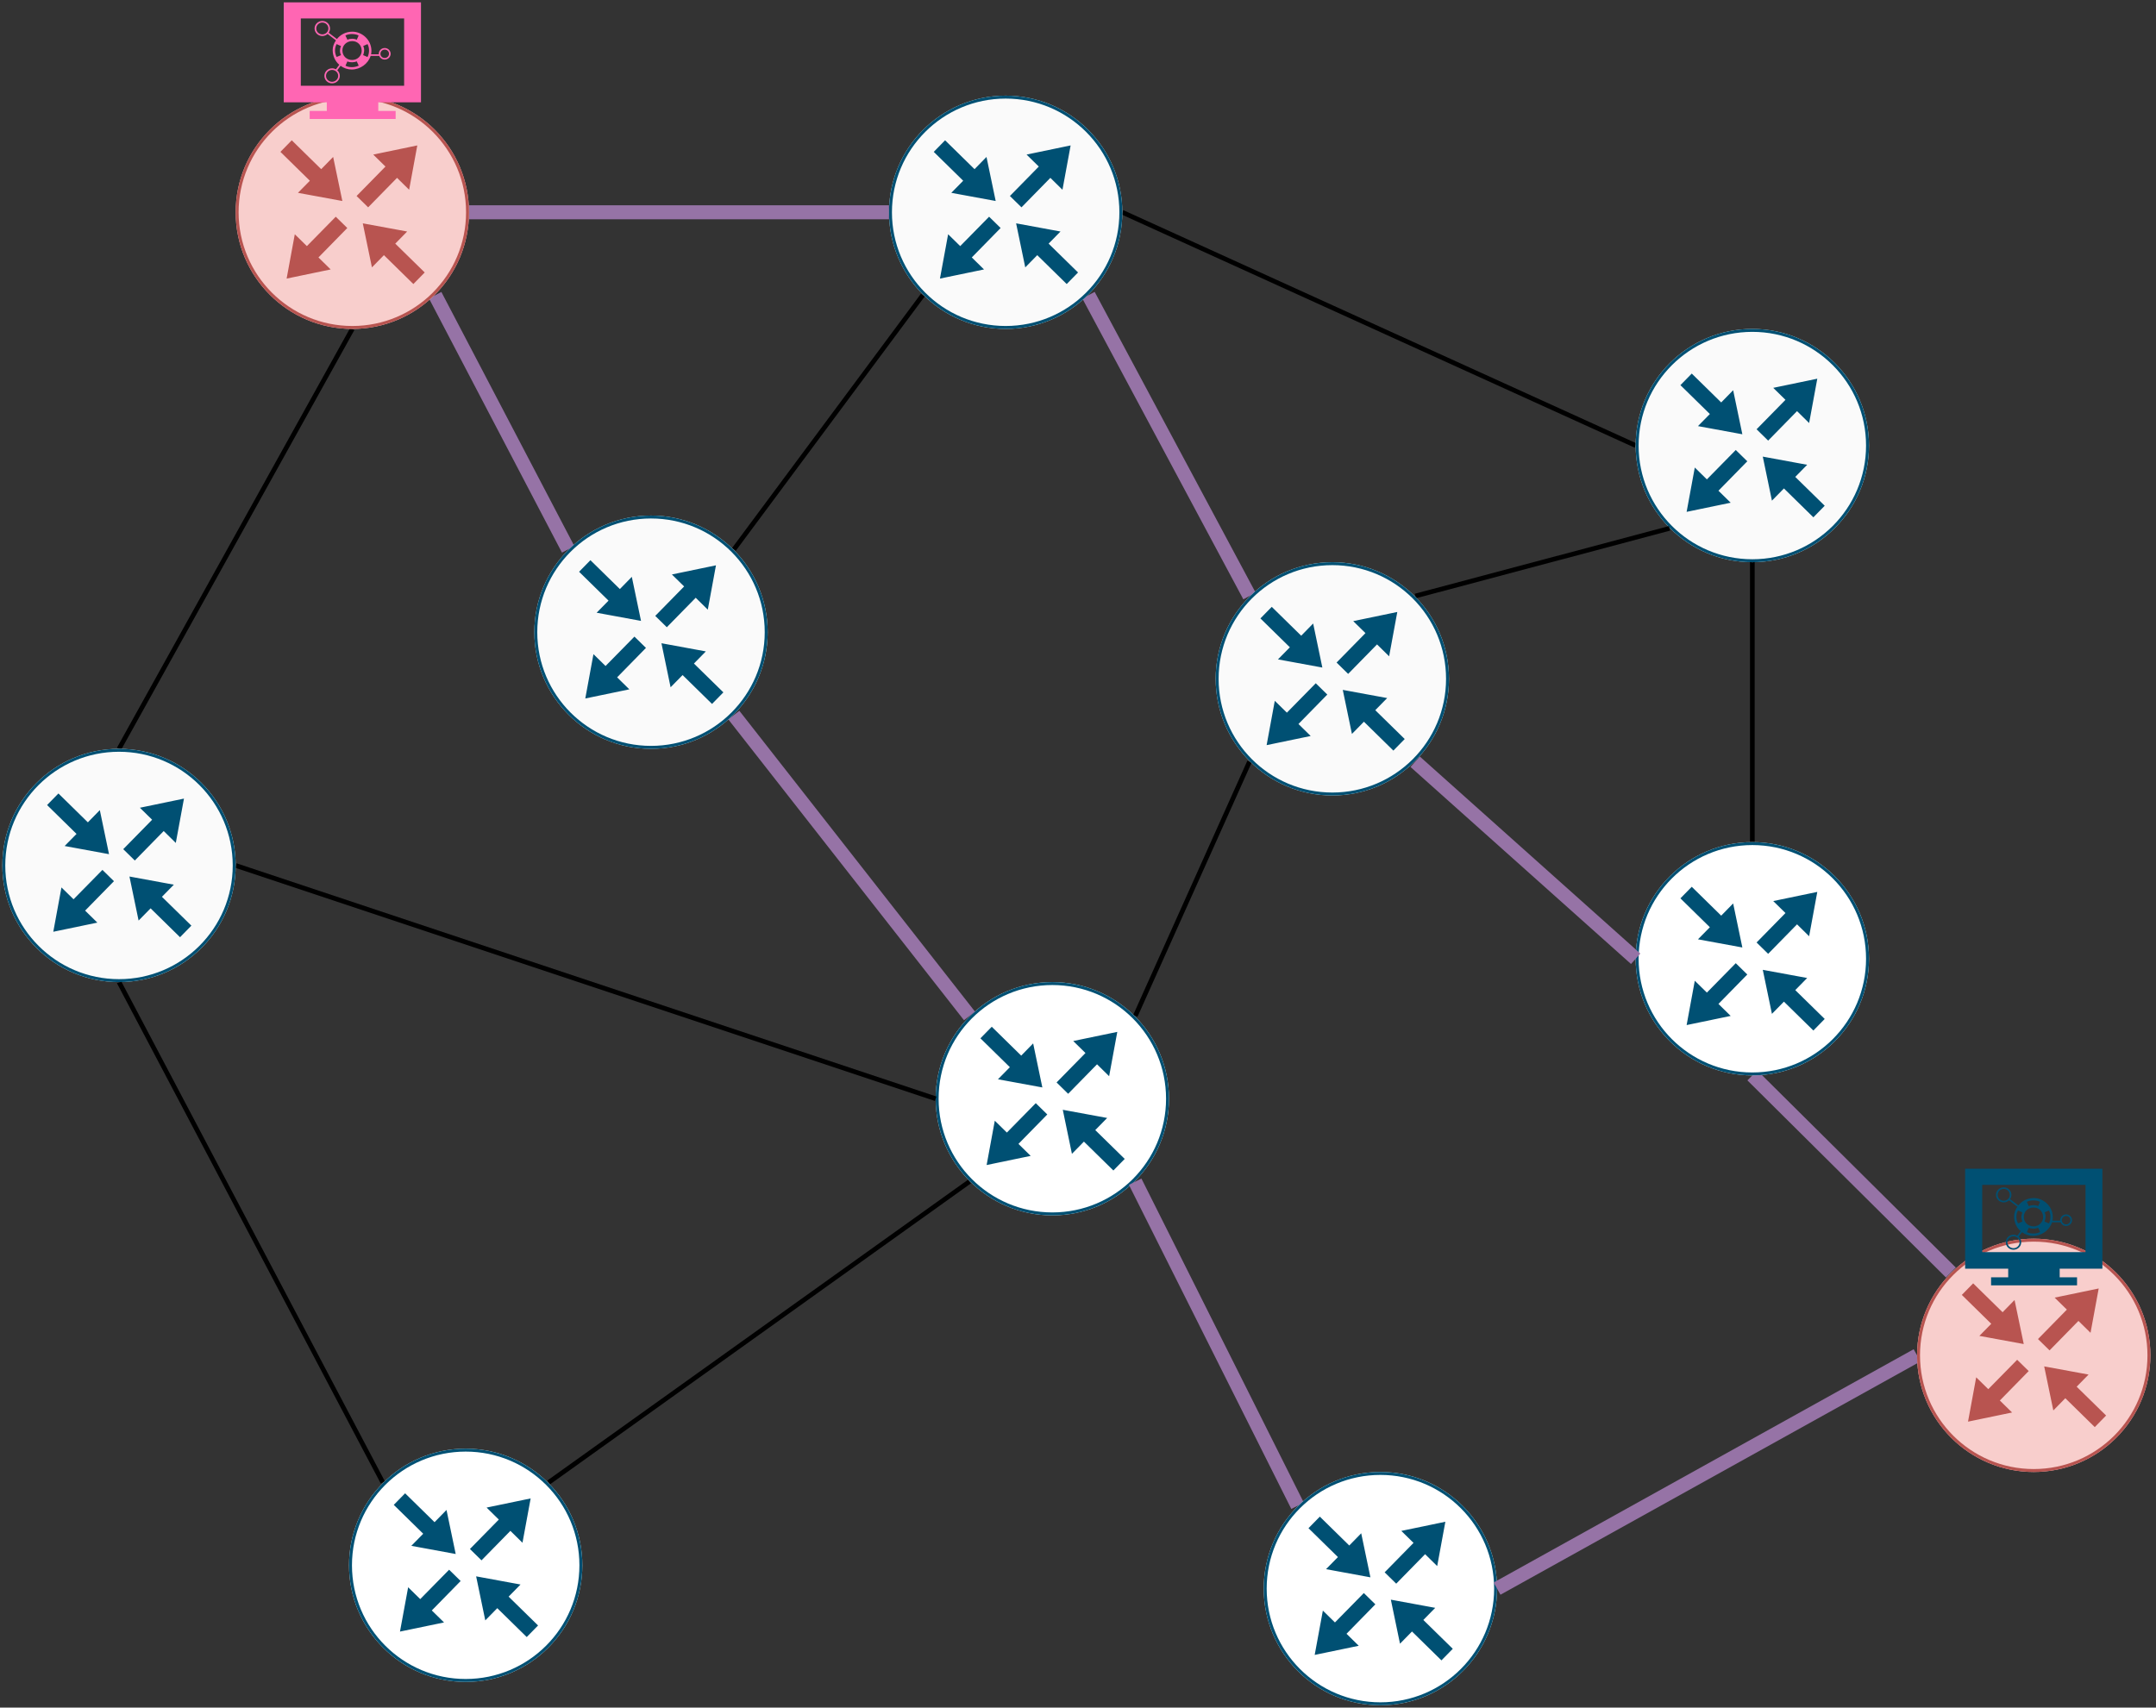 <svg xmlns="http://www.w3.org/2000/svg" xmlns:xlink="http://www.w3.org/1999/xlink" version="1.1" width="462px" height="366px" viewBox="-0.5 -0.5 462 366" content="&lt;mxfile scale=&quot;1&quot; border=&quot;0&quot; disableSvgWarning=&quot;true&quot;&gt;&lt;diagram id=&quot;5-JdDQwaq-d3XQZbiD8U&quot; name=&quot;Page-1&quot;&gt;7Vzfc6o4FP5rfHUIIfx4rN727s7sztyZ+7B7n3YoRM1cNE5MW92/fhNIlABaBRvKXqyt5CREku/wfecE6ATO1/uvLN6u/qQpziauk+4n8MvEdX3HFX+l4VAYUOgUhiUjaWECJ8N38i9WRt3shaR4ZzTklGacbE1jQjcbnHDDFjNG38xmC5qZ37qNl7hm+J7EWd36F0n5qrCGbnCy/4bJcqW/GfhRUbOOdWM1kt0qTulbyQQfJ3DOKOXF1no/x5mcOz0vxX5PZ2qPB8bwhl+zA1RI7PhBDw6nYqyquKEb8TFb8XUmSkBs4j3hf4ttZ4pU6Uep5otE2NGFQ6nwDTOyxhwzbdtwdih1JIs/ynWnrvLSoVyqdrYgWTanGWX5COAiTHCSCPuOM/oTl2qc/JV3kz5IRziNUVieRDeqx2JPDa4cXn1m1WTv6AtL1Nyp2eQxW2LVChUmOaul3RQaXzEV42AH0YDhLObk1fSwWDnq8tjuhKXYUHCegRa2hjZEZXDzMuqCMPBMjMuGW3B+D7WKH2CQIhw0+UHkBzD2azjDDjj7veHstcQZGBh3AdgE938HbdAXtOpYXuPsRXVag3r3E/NkpSZpS8mG59+HZuItoXDnTv6LROO5sAFZUnZtK8rAtDW2k+ettKvPUk1OEWer8hrdpKG/8FQj3nD2ihknQm//iJ9x9o3uCCd0I8b1TDmna9OddduHjCxlG063whrvtoXyL8gep9KgqhMBvvS6YrIwe3zFxZzJvoQcb+XErvdLGbhME7JLKIimLO9rtmW/J/lxMPpSdHK18jyHyEPOJSeU48D7iw6maoWMFbuo8EkYivLbKRhByrQqxSHa1sUlvbCLqpiyolTgbqqiZOve1FOPBc7HFVdRjFenGB3Z2ucY4LTVjzKABgBtAdUO8uFxwnn8WsZ9DYhGvamGN6rGsFTjKX81+yVygouhy/Wq4SFTNTzXnmoE0a8Qo95CK+cCh6voBtXpxutPP1Br/bjbEoKtBLNPhPsTFDQKysAE5UH+fLSguBVBgYE9QYHtSWdc3HqHe/xPpC7Q/+XSzdsXs1smLQ049yYx/igxo8Q0rHT5nikxFnMW2Hala1A5izW2CepsE/amKm3T0TF6aINzf4ubwSgro6w0LIV5/V1AQaDmggO84+L2ayYVoNMYh4vLQnMV3YR1uon6YptwZJuRbeps41cv14b22AY4n4Bu7hXj3BKrtI2HriKdqIF0emOdaGSdgbGOlct9VdaBkcWbRDrlV4NctbMW8Ohk6lMk0tpZ+k+kLSyV1EXm9qS6NcS9yYs+mFFfBqMvVqJaBCr6YjGHDsGNPllCqoaJOUvqzD8+l+E0odaMdk3mfX8GG/BcJlt3uqYbwin7R8zwTJhTIvquHMMdQILAmUIz+QB1mNxo6oE6Uvq6fzf2aP8UQvXuwo6RQEn4TcX58JtELqQp3dKQz3QfkD6YUScGoxNW8hDkVikIaWKxoBTReAVg9MomYXS9qY6pj25pc1mu7oZXyqIhiR0EEVjLmGwoYdOKHOpNCscluYGRjp3ntny/KoVeYE8KgXNrJt9H1nQk+XeypjugEYjzJCq9TGT8j8yTRPH0jH9eV/pHCfDxPw==&lt;/diagram&gt;&lt;/mxfile&gt;"><rect x="-0.5" y="-0.5" width="462" height="366" fill="#333333" stroke="none"/><defs/><g><path d="M 75 70 L 25 160" fill="none" stroke="#000000" stroke-miterlimit="10" pointer-events="stroke"/><path d="M 92.75 62.77 L 121.25 117.25" fill="none" stroke="#9673a6" stroke-width="3" stroke-miterlimit="10" pointer-events="stroke"/><path d="M 100 45 L 190 45" fill="none" stroke="#9673a6" stroke-width="3" stroke-miterlimit="10" pointer-events="stroke"/><ellipse cx="75" cy="45" rx="25" ry="25" fill="#f8cecc" stroke="none" pointer-events="all"/><rect x="50" y="20" width="50" height="50" fill="none" stroke="none" pointer-events="all"/><path d="M 88.08 60.38 L 81.77 54.19 L 79.2 56.81 L 77.24 47.37 L 86.75 49.12 L 84.2 51.72 L 90.51 57.9 Z M 73.92 48.37 L 67.74 54.68 L 70.36 57.25 L 60.92 59.21 L 62.67 49.71 L 65.26 52.25 L 71.45 45.95 Z M 62.02 29.57 L 68.33 35.76 L 70.89 33.14 L 72.86 42.58 L 63.35 40.83 L 65.9 38.24 L 59.59 32.05 Z M 75.91 41.51 L 82.1 35.2 L 79.48 32.63 L 88.92 30.67 L 87.17 40.17 L 84.58 37.62 L 78.39 43.94 Z M 75 20 C 61.2 20 50 31.2 50 45 C 50 58.8 61.2 70 75 70 C 88.8 70 100 58.8 100 45 C 100 31.2 88.8 20 75 20 Z M 75 20.63 C 88.46 20.63 99.37 31.54 99.37 45 C 99.37 58.46 88.46 69.37 75 69.37 C 61.54 69.37 50.63 58.46 50.63 45 C 50.63 31.54 61.54 20.63 75 20.63 Z" fill="#b85450" stroke="none" pointer-events="all"/><path d="M 242.78 217.25 L 267.25 162.75" fill="none" stroke="#000000" stroke-miterlimit="10" pointer-events="stroke"/><path d="M 207.25 252.75 L 117.06 317.25" fill="none" stroke="#000000" stroke-miterlimit="10" pointer-events="stroke"/><ellipse cx="225" cy="235" rx="25" ry="25" fill="#ffffff" stroke="none" pointer-events="all"/><rect x="200" y="210" width="50" height="50" fill="none" stroke="none" pointer-events="all"/><path d="M 238.08 250.38 L 231.77 244.19 L 229.2 246.81 L 227.24 237.37 L 236.75 239.12 L 234.2 241.72 L 240.51 247.9 Z M 223.92 238.37 L 217.74 244.68 L 220.36 247.25 L 210.92 249.21 L 212.67 239.71 L 215.26 242.25 L 221.45 235.95 Z M 212.02 219.57 L 218.33 225.76 L 220.89 223.14 L 222.86 232.58 L 213.35 230.83 L 215.9 228.24 L 209.59 222.05 Z M 225.91 231.51 L 232.1 225.2 L 229.48 222.63 L 238.92 220.67 L 237.17 230.17 L 234.58 227.62 L 228.39 233.94 Z M 225 210 C 211.2 210 200 221.2 200 235 C 200 248.8 211.2 260 225 260 C 238.8 260 250 248.8 250 235 C 250 221.2 238.8 210 225 210 Z M 225 210.63 C 238.46 210.63 249.37 221.54 249.37 235 C 249.37 248.46 238.46 259.37 225 259.37 C 211.54 259.37 200.63 248.46 200.63 235 C 200.63 221.54 211.54 210.63 225 210.63 Z" fill="#005073" stroke="none" pointer-events="all"/><path d="M 50 185 L 200 235" fill="none" stroke="#000000" stroke-miterlimit="10" pointer-events="stroke"/><path d="M 25 210 L 81.54 317.25" fill="none" stroke="#000000" stroke-miterlimit="10" pointer-events="stroke"/><ellipse cx="25" cy="185" rx="25" ry="25" fill="#fafafa" stroke="none" pointer-events="all"/><rect x="0" y="160" width="50" height="50" fill="none" stroke="none" pointer-events="all"/><path d="M 38.08 200.38 L 31.77 194.19 L 29.2 196.81 L 27.24 187.37 L 36.75 189.12 L 34.2 191.72 L 40.51 197.9 Z M 23.92 188.37 L 17.74 194.68 L 20.36 197.25 L 10.92 199.21 L 12.67 189.71 L 15.26 192.25 L 21.45 185.95 Z M 12.02 169.57 L 18.33 175.76 L 20.89 173.14 L 22.86 182.58 L 13.35 180.83 L 15.9 178.24 L 9.59 172.05 Z M 25.91 181.51 L 32.1 175.2 L 29.48 172.63 L 38.92 170.67 L 37.17 180.17 L 34.58 177.62 L 28.39 183.94 Z M 25 160 C 11.2 160 0 171.2 0 185 C 0 198.8 11.2 210 25 210 C 38.8 210 50 198.8 50 185 C 50 171.2 38.8 160 25 160 Z M 25 160.63 C 38.46 160.63 49.37 171.54 49.37 185 C 49.37 198.46 38.46 209.37 25 209.37 C 11.54 209.37 0.63 198.46 0.63 185 C 0.63 171.54 11.54 160.63 25 160.63 Z" fill="#005073" stroke="none" pointer-events="all"/><path d="M 156.75 152.77 L 207.25 217.25" fill="none" stroke="#9673a6" stroke-width="3" stroke-miterlimit="10" pointer-events="stroke"/><path d="M 156.77 117.25 L 197.25 62.75" fill="none" stroke="#000000" stroke-miterlimit="10" pointer-events="stroke"/><ellipse cx="139" cy="135" rx="25" ry="25" fill="#fafafa" stroke="none" pointer-events="all"/><rect x="114" y="110" width="50" height="50" fill="none" stroke="none" pointer-events="all"/><path d="M 152.08 150.38 L 145.77 144.19 L 143.2 146.81 L 141.24 137.37 L 150.75 139.12 L 148.2 141.72 L 154.51 147.9 Z M 137.92 138.37 L 131.74 144.68 L 134.36 147.25 L 124.92 149.21 L 126.67 139.71 L 129.26 142.25 L 135.45 135.95 Z M 126.02 119.57 L 132.33 125.76 L 134.89 123.14 L 136.86 132.58 L 127.35 130.83 L 129.9 128.24 L 123.59 122.05 Z M 139.91 131.51 L 146.1 125.2 L 143.48 122.63 L 152.92 120.67 L 151.17 130.17 L 148.58 127.62 L 142.39 133.94 Z M 139 110 C 125.2 110 114 121.2 114 135 C 114 148.8 125.2 160 139 160 C 152.8 160 164 148.8 164 135 C 164 121.2 152.8 110 139 110 Z M 139 110.63 C 152.46 110.63 163.37 121.54 163.37 135 C 163.37 148.46 152.46 159.37 139 159.37 C 125.54 159.37 114.63 148.46 114.63 135 C 114.63 121.54 125.54 110.63 139 110.63 Z" fill="#005073" stroke="none" pointer-events="all"/><path d="M 240 45 L 350 95" fill="none" stroke="#000000" stroke-miterlimit="10" pointer-events="stroke"/><path d="M 232.75 62.77 L 267.25 127.25" fill="none" stroke="#9673a6" stroke-width="3" stroke-miterlimit="10" pointer-events="stroke"/><ellipse cx="215" cy="45" rx="25" ry="25" fill="#fafafa" stroke="none" pointer-events="all"/><rect x="190" y="20" width="50" height="50" fill="none" stroke="none" pointer-events="all"/><path d="M 228.08 60.38 L 221.77 54.19 L 219.2 56.81 L 217.24 47.37 L 226.75 49.12 L 224.2 51.72 L 230.51 57.9 Z M 213.92 48.37 L 207.74 54.68 L 210.36 57.25 L 200.92 59.21 L 202.67 49.71 L 205.26 52.25 L 211.45 45.95 Z M 202.02 29.57 L 208.33 35.76 L 210.89 33.14 L 212.86 42.58 L 203.35 40.83 L 205.9 38.24 L 199.59 32.05 Z M 215.91 41.51 L 222.1 35.2 L 219.48 32.63 L 228.92 30.67 L 227.17 40.17 L 224.58 37.62 L 218.39 43.94 Z M 215 20 C 201.2 20 190 31.2 190 45 C 190 58.8 201.2 70 215 70 C 228.8 70 240 58.8 240 45 C 240 31.2 228.8 20 215 20 Z M 215 20.63 C 228.46 20.63 239.37 31.54 239.37 45 C 239.37 58.46 228.46 69.37 215 69.37 C 201.54 69.37 190.63 58.46 190.63 45 C 190.63 31.54 201.54 20.63 215 20.63 Z" fill="#005073" stroke="none" pointer-events="all"/><path d="M 375 120 L 375 180" fill="none" stroke="#000000" stroke-miterlimit="10" pointer-events="stroke"/><ellipse cx="375" cy="95" rx="25" ry="25" fill="#fafafa" stroke="none" pointer-events="all"/><rect x="350" y="70" width="50" height="50" fill="none" stroke="none" pointer-events="all"/><path d="M 388.08 110.38 L 381.77 104.19 L 379.2 106.81 L 377.24 97.37 L 386.75 99.12 L 384.2 101.72 L 390.51 107.9 Z M 373.92 98.37 L 367.74 104.68 L 370.36 107.25 L 360.92 109.21 L 362.67 99.71 L 365.26 102.25 L 371.45 95.95 Z M 362.02 79.57 L 368.33 85.76 L 370.89 83.14 L 372.86 92.58 L 363.35 90.83 L 365.9 88.24 L 359.59 82.05 Z M 375.91 91.51 L 382.1 85.2 L 379.48 82.63 L 388.92 80.67 L 387.17 90.17 L 384.58 87.62 L 378.39 93.94 Z M 375 70 C 361.2 70 350 81.2 350 95 C 350 108.8 361.2 120 375 120 C 388.8 120 400 108.8 400 95 C 400 81.2 388.8 70 375 70 Z M 375 70.63 C 388.46 70.63 399.37 81.54 399.37 95 C 399.37 108.46 388.46 119.37 375 119.37 C 361.54 119.37 350.63 108.46 350.63 95 C 350.63 81.54 361.54 70.63 375 70.63 Z" fill="#005073" stroke="none" pointer-events="all"/><path d="M 375 230 L 417.55 272.25" fill="none" stroke="#9673a6" stroke-width="3" stroke-miterlimit="10" pointer-events="stroke"/><ellipse cx="375" cy="205" rx="25" ry="25" fill="#ffffff" stroke="none" pointer-events="all"/><rect x="350" y="180" width="50" height="50" fill="none" stroke="none" pointer-events="all"/><path d="M 388.08 220.38 L 381.77 214.19 L 379.2 216.81 L 377.24 207.37 L 386.75 209.12 L 384.2 211.72 L 390.51 217.9 Z M 373.92 208.37 L 367.74 214.68 L 370.36 217.25 L 360.92 219.21 L 362.67 209.71 L 365.26 212.25 L 371.45 205.95 Z M 362.02 189.57 L 368.33 195.76 L 370.89 193.14 L 372.86 202.58 L 363.35 200.83 L 365.9 198.24 L 359.59 192.05 Z M 375.91 201.51 L 382.1 195.2 L 379.48 192.63 L 388.92 190.67 L 387.17 200.17 L 384.58 197.62 L 378.39 203.94 Z M 375 180 C 361.2 180 350 191.2 350 205 C 350 218.8 361.2 230 375 230 C 388.8 230 400 218.8 400 205 C 400 191.2 388.8 180 375 180 Z M 375 180.63 C 388.46 180.63 399.37 191.54 399.37 205 C 399.37 218.46 388.46 229.37 375 229.37 C 361.54 229.37 350.63 218.46 350.63 205 C 350.63 191.54 361.54 180.63 375 180.63 Z" fill="#005073" stroke="none" pointer-events="all"/><path d="M 302.78 127.25 L 357.25 112.75" fill="none" stroke="#000000" stroke-miterlimit="10" pointer-events="stroke"/><path d="M 302.75 162.77 L 350 205" fill="none" stroke="#9673a6" stroke-width="3" stroke-miterlimit="10" pointer-events="stroke"/><ellipse cx="285" cy="145" rx="25" ry="25" fill="#fafafa" stroke="none" pointer-events="all"/><rect x="260" y="120" width="50" height="50" fill="none" stroke="none" pointer-events="all"/><path d="M 298.08 160.38 L 291.77 154.19 L 289.2 156.81 L 287.24 147.37 L 296.75 149.12 L 294.2 151.72 L 300.51 157.9 Z M 283.92 148.37 L 277.74 154.68 L 280.36 157.25 L 270.92 159.21 L 272.67 149.71 L 275.26 152.25 L 281.45 145.95 Z M 272.02 129.57 L 278.33 135.76 L 280.89 133.14 L 282.86 142.58 L 273.35 140.83 L 275.9 138.24 L 269.59 132.05 Z M 285.91 141.51 L 292.1 135.2 L 289.48 132.63 L 298.92 130.67 L 297.17 140.17 L 294.58 137.62 L 288.39 143.94 Z M 285 120 C 271.2 120 260 131.2 260 145 C 260 158.8 271.2 170 285 170 C 298.8 170 310 158.8 310 145 C 310 131.2 298.8 120 285 120 Z M 285 120.63 C 298.46 120.63 309.37 131.54 309.37 145 C 309.37 158.46 298.46 169.37 285 169.37 C 271.54 169.37 260.63 158.46 260.63 145 C 260.63 131.54 271.54 120.63 285 120.63 Z" fill="#005073" stroke="none" pointer-events="all"/><path d="M 65.86 25 L 65.86 23.28 L 69.53 23.28 L 69.53 21.43 L 60.3 21.43 L 60.3 0 L 89.71 0 L 89.71 21.43 L 80.56 21.43 L 80.56 23.28 L 84.28 23.28 L 84.28 25 Z M 86.1 17.88 L 86.1 3.46 L 63.96 3.46 L 63.96 17.88 Z M 68.57 3.99 C 67.66 3.99 66.91 4.71 66.91 5.6 C 66.91 6.49 67.66 7.22 68.57 7.22 C 69.01 7.22 69.4 7.05 69.7 6.78 L 71.49 8.15 C 71.03 8.81 70.79 9.56 70.79 10.22 C 70.79 11.57 71.37 12.66 72.2 13.39 L 71.48 14.36 C 71.24 14.22 70.96 14.14 70.66 14.14 C 69.75 14.14 69.01 14.87 69.01 15.76 C 69.01 16.65 69.75 17.37 70.66 17.37 C 71.57 17.37 72.32 16.65 72.32 15.76 C 72.32 15.28 72.1 14.85 71.77 14.56 L 72.48 13.6 C 73.18 14.12 74.03 14.4 74.87 14.4 C 76.71 14.4 78.4 13.15 78.92 11.48 L 80.76 11.48 C 80.94 11.95 81.4 12.27 81.94 12.27 C 82.64 12.27 83.21 11.71 83.21 11.03 C 83.21 10.35 82.64 9.79 81.94 9.79 C 81.24 9.79 80.67 10.35 80.67 11.03 C 80.67 11.07 80.67 11.1 80.67 11.14 L 79.01 11.14 C 79.06 10.91 79.09 10.67 79.09 10.42 C 79.09 7.94 76.98 6.29 75.03 6.29 C 73.55 6.29 72.41 6.97 71.7 7.87 L 69.93 6.52 C 70.11 6.26 70.22 5.94 70.22 5.6 C 70.22 4.71 69.48 3.99 68.57 3.99 Z M 68.57 4.33 C 69.29 4.33 69.87 4.9 69.87 5.6 C 69.87 6.3 69.29 6.87 68.57 6.87 C 67.85 6.87 67.27 6.3 67.27 5.6 C 67.27 4.9 67.85 4.33 68.57 4.33 Z M 74.91 6.79 C 75.46 6.79 76 6.9 76.35 7.11 L 75.95 8.02 C 75.35 7.72 74.48 7.75 73.95 8.02 L 73.51 7.1 C 73.92 6.89 74.42 6.8 74.91 6.79 Z M 75 8.31 C 76.02 8.31 77.01 9.09 77.01 10.39 C 77.01 11.41 76.14 12.36 74.98 12.36 C 73.8 12.36 72.87 11.53 72.87 10.29 C 72.87 9.21 73.77 8.31 75 8.31 Z M 71.63 8.95 L 72.57 9.37 C 72.32 9.95 72.23 10.65 72.58 11.32 L 71.64 11.71 C 71.2 10.91 71.15 9.84 71.63 8.95 Z M 78.26 8.95 C 78.74 9.83 78.63 11.07 78.25 11.72 L 77.32 11.32 C 77.5 10.81 77.69 10.09 77.33 9.36 Z M 81.94 10.13 C 82.45 10.13 82.86 10.53 82.86 11.03 C 82.86 11.53 82.45 11.93 81.94 11.93 C 81.43 11.93 81.02 11.53 81.02 11.03 C 81.02 10.53 81.43 10.13 81.94 10.13 Z M 75.95 12.66 L 76.37 13.57 C 75.46 14.01 74.25 13.99 73.53 13.58 L 73.94 12.66 C 74.54 12.94 75.43 12.88 75.95 12.66 Z M 70.66 14.49 C 71.38 14.49 71.97 15.05 71.97 15.76 C 71.97 16.46 71.38 17.03 70.66 17.03 C 69.94 17.03 69.36 16.46 69.36 15.76 C 69.36 15.05 69.94 14.49 70.66 14.49 Z" fill="#ff66b3" stroke="none" pointer-events="all"/><path d="M 277.55 322.25 L 242.75 252.78" fill="none" stroke="#9673a6" stroke-width="3" stroke-miterlimit="10" pointer-events="stroke"/><ellipse cx="295.3" cy="340" rx="25" ry="25" fill="#ffffff" stroke="none" pointer-events="all"/><rect x="270.3" y="315" width="50" height="50" fill="none" stroke="none" pointer-events="all"/><path d="M 308.38 355.38 L 302.07 349.19 L 299.5 351.81 L 297.54 342.37 L 307.05 344.12 L 304.5 346.72 L 310.81 352.9 Z M 294.22 343.37 L 288.04 349.68 L 290.66 352.25 L 281.22 354.21 L 282.97 344.71 L 285.56 347.25 L 291.75 340.95 Z M 282.32 324.57 L 288.63 330.76 L 291.19 328.14 L 293.16 337.58 L 283.65 335.83 L 286.2 333.24 L 279.89 327.05 Z M 296.21 336.51 L 302.4 330.2 L 299.78 327.63 L 309.22 325.67 L 307.47 335.17 L 304.88 332.62 L 298.69 338.94 Z M 295.3 315 C 281.5 315 270.3 326.2 270.3 340 C 270.3 353.8 281.5 365 295.3 365 C 309.1 365 320.3 353.8 320.3 340 C 320.3 326.2 309.1 315 295.3 315 Z M 295.3 315.63 C 308.76 315.63 319.67 326.54 319.67 340 C 319.67 353.46 308.76 364.37 295.3 364.37 C 281.84 364.37 270.93 353.46 270.93 340 C 270.93 326.54 281.84 315.63 295.3 315.63 Z" fill="#005073" stroke="none" pointer-events="all"/><ellipse cx="99.29" cy="335" rx="25" ry="25" fill="#ffffff" stroke="none" pointer-events="all"/><rect x="74.29" y="310" width="50" height="50" fill="none" stroke="none" pointer-events="all"/><path d="M 112.37 350.38 L 106.06 344.19 L 103.49 346.81 L 101.53 337.37 L 111.04 339.12 L 108.49 341.72 L 114.8 347.9 Z M 98.21 338.37 L 92.03 344.68 L 94.65 347.25 L 85.21 349.21 L 86.96 339.71 L 89.55 342.25 L 95.74 335.95 Z M 86.31 319.57 L 92.62 325.76 L 95.18 323.14 L 97.15 332.58 L 87.64 330.83 L 90.19 328.24 L 83.88 322.05 Z M 100.2 331.51 L 106.39 325.2 L 103.77 322.63 L 113.21 320.67 L 111.46 330.17 L 108.87 327.62 L 102.68 333.94 Z M 99.29 310 C 85.49 310 74.29 321.2 74.29 335 C 74.29 348.8 85.49 360 99.29 360 C 113.09 360 124.29 348.8 124.29 335 C 124.29 321.2 113.09 310 99.29 310 Z M 99.29 310.63 C 112.75 310.63 123.66 321.54 123.66 335 C 123.66 348.46 112.75 359.37 99.29 359.37 C 85.83 359.37 74.92 348.46 74.92 335 C 74.92 321.54 85.83 310.63 99.29 310.63 Z" fill="#005073" stroke="none" pointer-events="all"/><path d="M 410.3 290 L 320.3 340" fill="none" stroke="#9673a6" stroke-width="3" stroke-miterlimit="10" pointer-events="stroke"/><ellipse cx="435.3" cy="290" rx="25" ry="25" fill="#f8cecc" stroke="none" pointer-events="all"/><rect x="410.3" y="265" width="50" height="50" fill="none" stroke="none" pointer-events="all"/><path d="M 448.38 305.38 L 442.07 299.19 L 439.5 301.81 L 437.54 292.37 L 447.05 294.12 L 444.5 296.72 L 450.81 302.9 Z M 434.22 293.37 L 428.04 299.68 L 430.66 302.25 L 421.22 304.21 L 422.97 294.71 L 425.56 297.25 L 431.75 290.95 Z M 422.32 274.57 L 428.63 280.76 L 431.19 278.14 L 433.16 287.58 L 423.65 285.83 L 426.2 283.24 L 419.89 277.05 Z M 436.21 286.51 L 442.4 280.2 L 439.78 277.63 L 449.22 275.67 L 447.47 285.17 L 444.88 282.62 L 438.69 288.94 Z M 435.3 265 C 421.5 265 410.3 276.2 410.3 290 C 410.3 303.8 421.5 315 435.3 315 C 449.1 315 460.3 303.8 460.3 290 C 460.3 276.2 449.1 265 435.3 265 Z M 435.3 265.63 C 448.76 265.63 459.67 276.54 459.67 290 C 459.67 303.46 448.76 314.37 435.3 314.37 C 421.84 314.37 410.93 303.46 410.93 290 C 410.93 276.54 421.84 265.63 435.3 265.63 Z" fill="#b85450" stroke="none" pointer-events="all"/><path d="M 426.16 275 L 426.16 273.28 L 429.83 273.28 L 429.83 271.43 L 420.6 271.43 L 420.6 250 L 450.01 250 L 450.01 271.43 L 440.86 271.43 L 440.86 273.28 L 444.58 273.28 L 444.58 275 Z M 446.4 267.88 L 446.4 253.46 L 424.26 253.46 L 424.26 267.88 Z M 428.87 253.99 C 427.96 253.99 427.21 254.71 427.21 255.6 C 427.21 256.49 427.96 257.22 428.87 257.22 C 429.31 257.22 429.7 257.05 430 256.78 L 431.79 258.15 C 431.33 258.81 431.09 259.56 431.09 260.22 C 431.09 261.57 431.67 262.66 432.5 263.39 L 431.78 264.36 C 431.54 264.22 431.26 264.14 430.96 264.14 C 430.05 264.14 429.31 264.87 429.31 265.76 C 429.31 266.65 430.05 267.37 430.96 267.37 C 431.87 267.37 432.62 266.65 432.62 265.76 C 432.62 265.28 432.4 264.85 432.07 264.56 L 432.78 263.6 C 433.48 264.12 434.33 264.4 435.17 264.4 C 437.01 264.4 438.7 263.15 439.22 261.48 L 441.06 261.48 C 441.24 261.95 441.7 262.27 442.24 262.27 C 442.94 262.27 443.51 261.71 443.51 261.03 C 443.51 260.35 442.94 259.79 442.24 259.79 C 441.54 259.79 440.97 260.35 440.97 261.03 C 440.97 261.07 440.97 261.1 440.97 261.14 L 439.31 261.14 C 439.36 260.91 439.39 260.67 439.39 260.42 C 439.39 257.94 437.28 256.29 435.33 256.29 C 433.85 256.29 432.71 256.97 432 257.87 L 430.23 256.52 C 430.41 256.26 430.52 255.94 430.52 255.6 C 430.52 254.71 429.78 253.99 428.87 253.99 Z M 428.87 254.33 C 429.59 254.33 430.17 254.9 430.17 255.6 C 430.17 256.3 429.59 256.87 428.87 256.87 C 428.15 256.87 427.57 256.3 427.57 255.6 C 427.57 254.9 428.15 254.33 428.87 254.33 Z M 435.21 256.79 C 435.76 256.79 436.3 256.9 436.65 257.11 L 436.25 258.02 C 435.65 257.72 434.78 257.75 434.25 258.02 L 433.81 257.1 C 434.22 256.89 434.72 256.8 435.21 256.79 Z M 435.3 258.31 C 436.32 258.31 437.31 259.09 437.31 260.39 C 437.31 261.41 436.44 262.36 435.28 262.36 C 434.1 262.36 433.17 261.53 433.17 260.29 C 433.17 259.21 434.07 258.31 435.3 258.31 Z M 431.93 258.95 L 432.87 259.37 C 432.62 259.95 432.53 260.65 432.88 261.32 L 431.94 261.71 C 431.5 260.91 431.45 259.84 431.93 258.95 Z M 438.56 258.95 C 439.04 259.83 438.93 261.07 438.55 261.72 L 437.62 261.32 C 437.8 260.81 437.99 260.09 437.63 259.36 Z M 442.24 260.13 C 442.75 260.13 443.16 260.53 443.16 261.03 C 443.16 261.53 442.75 261.93 442.24 261.93 C 441.73 261.93 441.32 261.53 441.32 261.03 C 441.32 260.53 441.73 260.13 442.24 260.13 Z M 436.25 262.66 L 436.67 263.57 C 435.76 264.01 434.55 263.99 433.83 263.58 L 434.24 262.66 C 434.84 262.94 435.73 262.88 436.25 262.66 Z M 430.96 264.49 C 431.68 264.49 432.27 265.05 432.27 265.76 C 432.27 266.46 431.68 267.03 430.96 267.03 C 430.24 267.03 429.66 266.46 429.66 265.76 C 429.66 265.05 430.24 264.49 430.96 264.49 Z" fill="#005073" stroke="none" pointer-events="all"/></g></svg>